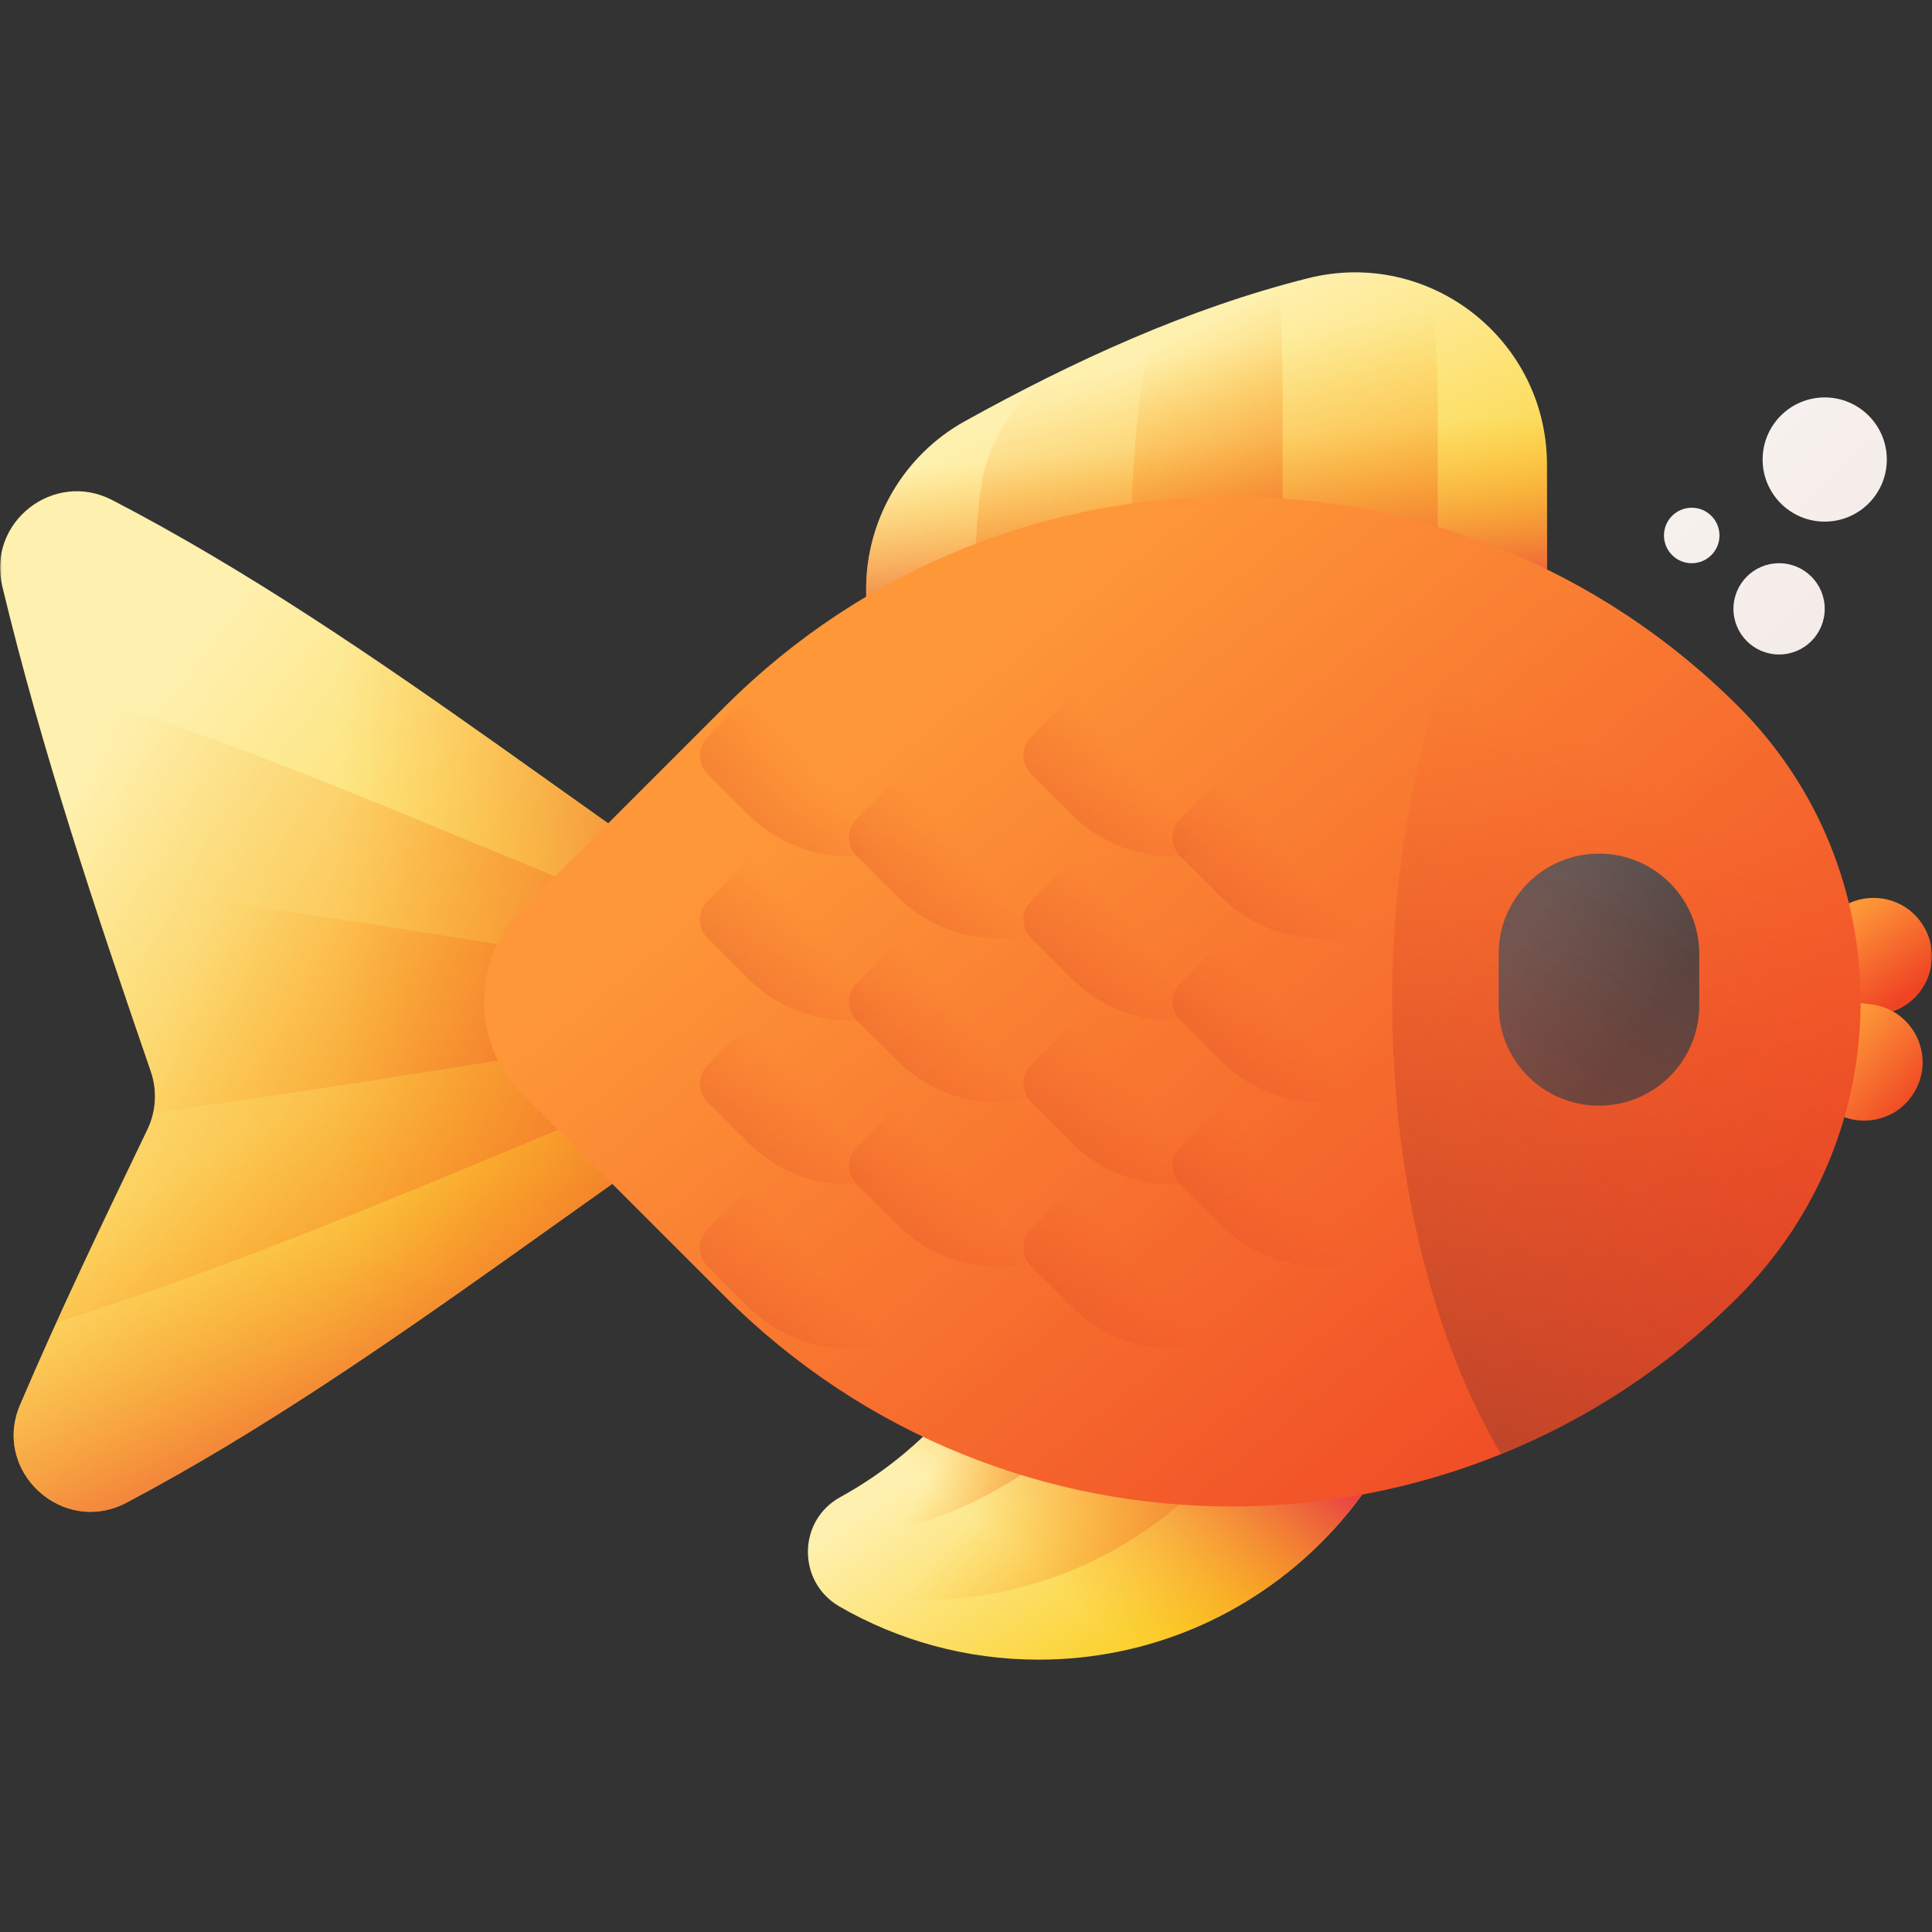 <svg width="512" height="512" viewBox="0 0 512 512" fill="none" xmlns="http://www.w3.org/2000/svg">
<rect x="0" y="0" width="512" height="512" fill="#333333" stroke="none"/>
<g clip-path="url(#clip0_1_32)">
<mask id="mask0_1_32" style="mask-type:luminance" maskUnits="userSpaceOnUse" x="0" y="0" width="512" height="512">
<path d="M512 0H0V512H512V0Z" fill="white"/>
</mask>
<g mask="url(#mask0_1_32)">
<path d="M483.57 138.235C492.658 138.235 500.026 130.867 500.026 121.779C500.026 112.69 492.658 105.323 483.57 105.323C474.481 105.323 467.114 112.69 467.114 121.779C467.114 130.867 474.481 138.235 483.57 138.235Z" fill="url(#paint0_linear_1_32)"/>
<path d="M448.325 149.26C452.387 149.26 455.68 145.967 455.68 141.906C455.68 137.844 452.387 134.551 448.325 134.551C444.263 134.551 440.971 137.844 440.971 141.906C440.971 145.967 444.263 149.26 448.325 149.26Z" fill="url(#paint1_linear_1_32)"/>
<path d="M471.478 173.445C478.156 173.445 483.57 168.031 483.57 161.352C483.57 154.674 478.156 149.26 471.478 149.26C464.799 149.26 459.385 154.674 459.385 161.352C459.385 168.031 464.799 173.445 471.478 173.445Z" fill="url(#paint2_linear_1_32)"/>
<path d="M481.8 270.469L498.101 268.797C509.271 267.652 515.533 255.356 509.891 245.648C504.249 235.94 490.466 235.294 483.94 244.433L474.419 257.768C470.386 263.414 474.898 271.176 481.8 270.469Z" fill="url(#paint3_linear_1_32)"/>
<path d="M479.47 264.338L495.756 266.151C506.915 267.393 513.07 279.742 507.345 289.401C501.618 299.06 487.831 299.586 481.385 290.392L471.98 276.975C467.996 271.293 472.574 263.57 479.47 264.338Z" fill="url(#paint4_linear_1_32)"/>
<path d="M381.075 332.782H273.667C265.886 360.294 247.257 383.253 222.694 396.746C211.305 403.001 211.238 419.275 222.497 425.762C238.026 434.709 256.038 439.828 275.247 439.828C334.1 439.828 381.734 391.795 381.084 332.791L381.075 332.782Z" fill="url(#paint5_linear_1_32)"/>
<path d="M381.075 332.782H273.667C265.886 360.294 247.257 383.253 222.694 396.746C211.305 403.001 211.238 419.275 222.497 425.762C238.026 434.709 256.038 439.828 275.247 439.828C334.1 439.828 381.734 391.795 381.084 332.791L381.075 332.782Z" fill="url(#paint6_linear_1_32)"/>
<path d="M348.637 332.782H273.667C265.886 360.294 247.257 383.253 222.694 396.746C213.667 401.704 211.761 412.953 216.961 420.637C225.721 422.926 234.737 424.084 243.79 424.081C297.311 424.08 341.548 384.353 348.637 332.782Z" fill="url(#paint7_linear_1_32)"/>
<path d="M313.775 332.782H273.667C265.886 360.294 247.257 383.253 222.694 396.746C217.964 399.344 215.194 403.671 214.37 408.306C261.404 407.418 300.93 375.854 313.775 332.782Z" fill="url(#paint8_linear_1_32)"/>
<path d="M409.955 123.128C409.955 89.982 378.784 65.65 346.637 73.733C314.919 81.708 284.643 95.587 255.729 111.606C239.553 120.568 229.542 137.631 229.542 156.123V171.322H409.955V123.128Z" fill="url(#paint9_linear_1_32)"/>
<path d="M409.955 123.128C409.955 89.982 378.784 65.65 346.637 73.733C314.919 81.708 284.643 95.587 255.729 111.606C239.553 120.568 229.542 137.631 229.542 156.123V171.322H409.955V123.128Z" fill="url(#paint10_linear_1_32)"/>
<path d="M378.318 75.975C368.7 72.017 357.727 70.945 346.638 73.734C324.943 79.189 303.923 87.409 283.552 97.185C271.035 103.191 262.157 114.897 260.08 128.625C259.049 135.442 258.503 142.632 258.503 149.985V171.323H380.994V103.662C380.995 93.766 380.035 84.433 378.318 75.975Z" fill="url(#paint11_linear_1_32)"/>
<path d="M339.007 75.786C327.642 79 316.46 82.931 305.465 87.428L305.448 87.487C301.835 100.069 299.598 124.023 299.598 149.985V171.323H339.901V103.662C339.9 93.692 339.58 84.294 339.007 75.786Z" fill="url(#paint12_linear_1_32)"/>
<path d="M29.765 132.533C14.254 124.478 -3.493 138.361 0.595 155.354C11.077 198.929 25.344 241.5 39.951 283.916C41.696 288.977 41.373 294.522 39.055 299.346C27.471 323.435 15.814 347.652 5.31 372.31C-2.193 389.921 16.63 407.162 33.55 398.21C103.46 361.225 166.509 306.331 233.355 266.424C165.13 225.358 101.227 169.641 29.765 132.533Z" fill="url(#paint13_linear_1_32)"/>
<path d="M67.597 154.138V378.607C124.34 343.533 177.524 299.755 233.355 266.424C177.381 232.733 124.314 189.186 67.597 154.138Z" fill="url(#paint14_linear_1_32)"/>
<path d="M39.951 283.916C41.696 288.977 41.373 294.522 39.055 299.346C27.471 323.434 15.814 347.652 5.31 372.31C-2.192 389.921 16.63 407.162 33.55 398.21C103.46 361.225 166.509 306.331 233.355 266.424C232.183 265.718 231.014 264.998 229.845 264.284H33.235C35.459 270.833 37.698 277.377 39.951 283.916Z" fill="url(#paint15_linear_1_32)"/>
<path d="M231.972 265.581C156.517 238.938 85.724 203.045 6.668 179.017C16.278 214.398 27.998 249.21 39.951 283.916C41.696 288.977 41.373 294.522 39.055 299.346C30.907 316.291 22.731 333.302 14.936 350.483C91.013 326.461 159.985 291.676 232.99 266.202C232.651 265.997 232.312 265.787 231.972 265.581Z" fill="url(#paint16_linear_1_32)"/>
<path d="M232.346 265.808L231.972 265.581C231.815 265.525 231.658 265.468 231.501 265.412C161.533 255.881 95.537 243.308 23.23 234.165C28.618 250.805 34.255 267.373 39.951 283.915C41.159 287.444 41.373 291.237 40.569 294.88C106.492 285.962 167.86 274.496 232.346 265.808Z" fill="url(#paint17_linear_1_32)"/>
<path d="M460.696 187.221C386.535 113.061 266.296 113.061 192.136 187.221L138.415 240.942C124.897 254.46 124.897 276.376 138.415 289.893L192.136 343.614C266.296 417.775 386.535 417.775 460.696 343.614C503.882 300.427 503.882 230.408 460.696 187.221Z" fill="url(#paint18_linear_1_32)"/>
<path d="M423.737 293.016C409.056 293.016 397.155 281.114 397.155 266.434V252.803C397.155 238.122 409.056 226.221 423.737 226.221C438.418 226.221 450.319 238.122 450.319 252.803V266.434C450.319 281.114 438.418 293.016 423.737 293.016Z" fill="url(#paint19_linear_1_32)"/>
<path d="M251.961 184.567C237.131 169.737 213.088 169.737 198.258 184.567L187.516 195.309C186.219 196.607 185.49 198.368 185.49 200.203C185.49 202.039 186.219 203.799 187.516 205.097L198.258 215.839C213.088 230.669 237.131 230.669 251.961 215.839C260.597 207.204 260.597 193.203 251.961 184.567Z" fill="url(#paint20_linear_1_32)"/>
<path d="M251.961 228.043C237.131 213.213 213.088 213.213 198.258 228.043L187.516 238.785C186.219 240.083 185.49 241.843 185.49 243.679C185.49 245.515 186.219 247.275 187.516 248.573L198.258 259.315C213.088 274.145 237.131 274.145 251.961 259.315C260.597 250.68 260.597 236.679 251.961 228.043Z" fill="url(#paint21_linear_1_32)"/>
<path d="M251.961 271.519C237.131 256.689 213.088 256.689 198.258 271.519L187.516 282.261C186.219 283.559 185.49 285.319 185.49 287.155C185.49 288.99 186.219 290.751 187.516 292.049L198.258 302.791C213.088 317.621 237.131 317.621 251.961 302.791C260.597 294.156 260.597 280.154 251.961 271.519Z" fill="url(#paint22_linear_1_32)"/>
<path d="M251.961 314.995C237.131 300.165 213.088 300.165 198.258 314.995L187.516 325.736C186.219 327.035 185.49 328.795 185.49 330.631C185.49 332.466 186.219 334.227 187.516 335.525L198.258 346.267C213.088 361.097 237.131 361.097 251.961 346.267C260.597 337.632 260.597 323.63 251.961 314.995Z" fill="url(#paint23_linear_1_32)"/>
<path d="M291.456 206.305C276.626 191.475 252.583 191.475 237.753 206.305L227.011 217.047C225.713 218.345 224.984 220.106 224.984 221.941C224.984 223.777 225.713 225.537 227.011 226.835L237.753 237.577C252.583 252.407 276.626 252.407 291.456 237.577C300.091 228.943 300.091 214.941 291.456 206.305Z" fill="url(#paint24_linear_1_32)"/>
<path d="M291.456 249.781C276.626 234.951 252.583 234.951 237.753 249.781L227.011 260.523C225.713 261.821 224.984 263.581 224.984 265.417C224.984 267.253 225.713 269.013 227.011 270.311L237.753 281.053C252.583 295.883 276.626 295.883 291.456 281.053C300.091 272.418 300.091 258.417 291.456 249.781Z" fill="url(#paint25_linear_1_32)"/>
<path d="M291.456 293.257C276.626 278.427 252.583 278.427 237.753 293.257L227.011 303.999C225.713 305.297 224.984 307.057 224.984 308.893C224.984 310.728 225.713 312.489 227.011 313.787L237.753 324.529C252.583 339.359 276.626 339.359 291.456 324.529C300.091 315.894 300.091 301.892 291.456 293.257Z" fill="url(#paint26_linear_1_32)"/>
<path d="M337.689 184.567C322.859 169.737 298.816 169.737 283.986 184.567L273.244 195.309C271.947 196.607 271.217 198.368 271.217 200.203C271.217 202.039 271.947 203.799 273.244 205.097L283.986 215.839C298.816 230.669 322.859 230.669 337.688 215.839C346.325 207.204 346.325 193.203 337.689 184.567Z" fill="url(#paint27_linear_1_32)"/>
<path d="M337.689 228.043C322.859 213.213 298.816 213.213 283.986 228.043L273.244 238.785C271.947 240.083 271.217 241.843 271.217 243.679C271.217 245.515 271.947 247.275 273.244 248.573L283.986 259.315C298.816 274.145 322.859 274.145 337.688 259.315C346.325 250.68 346.325 236.679 337.689 228.043Z" fill="url(#paint28_linear_1_32)"/>
<path d="M337.689 271.519C322.859 256.689 298.816 256.689 283.986 271.519L273.244 282.261C271.947 283.559 271.217 285.319 271.217 287.155C271.217 288.99 271.947 290.751 273.244 292.049L283.986 302.791C298.816 317.621 322.859 317.621 337.688 302.791C346.325 294.156 346.325 280.154 337.689 271.519Z" fill="url(#paint29_linear_1_32)"/>
<path d="M337.689 314.995C322.859 300.165 298.816 300.165 283.986 314.995L273.244 325.736C271.947 327.035 271.217 328.795 271.217 330.631C271.217 332.466 271.947 334.227 273.244 335.525L283.986 346.267C298.816 361.097 322.859 361.097 337.688 346.267C346.325 337.632 346.325 323.63 337.689 314.995Z" fill="url(#paint30_linear_1_32)"/>
<path d="M377.183 206.305C362.353 191.475 338.31 191.475 323.481 206.305L312.739 217.047C311.441 218.345 310.712 220.106 310.712 221.941C310.712 223.777 311.441 225.537 312.739 226.835L323.481 237.577C338.31 252.407 362.353 252.407 377.183 237.577C385.819 228.943 385.819 214.941 377.183 206.305Z" fill="url(#paint31_linear_1_32)"/>
<path d="M377.183 249.781C362.353 234.951 338.31 234.951 323.481 249.781L312.739 260.523C311.441 261.821 310.712 263.581 310.712 265.417C310.712 267.253 311.441 269.013 312.739 270.311L323.481 281.053C338.31 295.883 362.353 295.883 377.183 281.053C385.819 272.418 385.819 258.417 377.183 249.781Z" fill="url(#paint32_linear_1_32)"/>
<path d="M377.183 293.257C362.353 278.427 338.31 278.427 323.481 293.257L312.739 303.999C311.441 305.297 310.712 307.057 310.712 308.893C310.712 310.728 311.441 312.489 312.739 313.787L323.481 324.529C338.31 339.359 362.353 339.359 377.183 324.529C385.819 315.894 385.819 301.892 377.183 293.257Z" fill="url(#paint33_linear_1_32)"/>
<path d="M460.696 187.222C442.131 168.657 420.679 154.742 397.787 145.471C380.057 175.294 368.949 217.99 368.949 265.418C368.949 312.846 380.057 355.543 397.788 385.365C420.681 376.094 442.133 362.178 460.697 343.614C503.882 300.427 503.882 230.408 460.696 187.222Z" fill="url(#paint34_linear_1_32)"/>
</g>
</g>
<defs>
<linearGradient id="paint0_linear_1_32" x1="445.15" y1="83.359" x2="566.295" y2="204.503" gradientUnits="userSpaceOnUse">
<stop stop-color="#F9F5F3"/>
<stop offset="1" stop-color="#EFE2DD"/>
</linearGradient>
<linearGradient id="paint1_linear_1_32" x1="417.464" y1="111.045" x2="538.609" y2="232.189" gradientUnits="userSpaceOnUse">
<stop stop-color="#F9F5F3"/>
<stop offset="1" stop-color="#EFE2DD"/>
</linearGradient>
<linearGradient id="paint2_linear_1_32" x1="419.317" y1="109.192" x2="540.461" y2="230.337" gradientUnits="userSpaceOnUse">
<stop stop-color="#F9F5F3"/>
<stop offset="1" stop-color="#EFE2DD"/>
</linearGradient>
<linearGradient id="paint3_linear_1_32" x1="484.601" y1="246.03" x2="500.329" y2="267.447" gradientUnits="userSpaceOnUse">
<stop stop-color="#FE9738"/>
<stop offset="1" stop-color="#EF4424"/>
</linearGradient>
<linearGradient id="paint4_linear_1_32" x1="486.983" y1="275.251" x2="507.73" y2="293.656" gradientUnits="userSpaceOnUse">
<stop stop-color="#FE9738"/>
<stop offset="1" stop-color="#EF4424"/>
</linearGradient>
<linearGradient id="paint5_linear_1_32" x1="287.79" y1="360.358" x2="342.002" y2="439.333" gradientUnits="userSpaceOnUse">
<stop stop-color="#FEF0AE"/>
<stop offset="1" stop-color="#FAC600"/>
</linearGradient>
<linearGradient id="paint6_linear_1_32" x1="273.808" y1="415.664" x2="318.65" y2="363.126" gradientUnits="userSpaceOnUse">
<stop stop-color="#FEA613" stop-opacity="0"/>
<stop offset="1" stop-color="#E94444"/>
</linearGradient>
<linearGradient id="paint7_linear_1_32" x1="279.766" y1="374.265" x2="348.702" y2="429.815" gradientUnits="userSpaceOnUse">
<stop stop-color="#FEA613" stop-opacity="0"/>
<stop offset="1" stop-color="#E94444"/>
</linearGradient>
<linearGradient id="paint8_linear_1_32" x1="260.308" y1="368.298" x2="300.13" y2="392.058" gradientUnits="userSpaceOnUse">
<stop stop-color="#FEA613" stop-opacity="0"/>
<stop offset="1" stop-color="#E94444"/>
</linearGradient>
<linearGradient id="paint9_linear_1_32" x1="297.981" y1="96.542" x2="356.208" y2="216.344" gradientUnits="userSpaceOnUse">
<stop stop-color="#FEF0AE"/>
<stop offset="1" stop-color="#FAC600"/>
</linearGradient>
<linearGradient id="paint10_linear_1_32" x1="317.148" y1="117.422" x2="321.665" y2="167.116" gradientUnits="userSpaceOnUse">
<stop stop-color="#FEA613" stop-opacity="0"/>
<stop offset="1" stop-color="#E94444"/>
</linearGradient>
<linearGradient id="paint11_linear_1_32" x1="312.962" y1="94.504" x2="332.036" y2="196.402" gradientUnits="userSpaceOnUse">
<stop stop-color="#FEA613" stop-opacity="0"/>
<stop offset="1" stop-color="#E94444"/>
</linearGradient>
<linearGradient id="paint12_linear_1_32" x1="304.317" y1="92.723" x2="347.534" y2="181.64" gradientUnits="userSpaceOnUse">
<stop stop-color="#FEA613" stop-opacity="0"/>
<stop offset="1" stop-color="#E94444"/>
</linearGradient>
<linearGradient id="paint13_linear_1_32" x1="1.249" y1="235.998" x2="173.923" y2="371.862" gradientUnits="userSpaceOnUse">
<stop stop-color="#FEF0AE"/>
<stop offset="1" stop-color="#FAC600"/>
</linearGradient>
<linearGradient id="paint14_linear_1_32" x1="89.683" y1="266.373" x2="213.24" y2="266.373" gradientUnits="userSpaceOnUse">
<stop stop-color="#FEA613" stop-opacity="0"/>
<stop offset="1" stop-color="#E94444"/>
</linearGradient>
<linearGradient id="paint15_linear_1_32" x1="98.398" y1="284.623" x2="144.579" y2="378.991" gradientUnits="userSpaceOnUse">
<stop stop-color="#FEA613" stop-opacity="0"/>
<stop offset="1" stop-color="#E94444"/>
</linearGradient>
<linearGradient id="paint16_linear_1_32" x1="0.963" y1="256.675" x2="257.967" y2="364.43" gradientUnits="userSpaceOnUse">
<stop stop-color="#FEA613" stop-opacity="0"/>
<stop offset="1" stop-color="#E94444"/>
</linearGradient>
<linearGradient id="paint17_linear_1_32" x1="58.588" y1="240.089" x2="198.468" y2="312.371" gradientUnits="userSpaceOnUse">
<stop stop-color="#FEA613" stop-opacity="0"/>
<stop offset="1" stop-color="#E94444"/>
</linearGradient>
<linearGradient id="paint18_linear_1_32" x1="251.531" y1="179.277" x2="432.236" y2="401.144" gradientUnits="userSpaceOnUse">
<stop stop-color="#FE9738"/>
<stop offset="1" stop-color="#EF4424"/>
</linearGradient>
<linearGradient id="paint19_linear_1_32" x1="404.599" y1="245.265" x2="437.406" y2="269.869" gradientUnits="userSpaceOnUse">
<stop stop-color="#5A5A5A"/>
<stop offset="1" stop-color="#444444"/>
</linearGradient>
<linearGradient id="paint20_linear_1_32" x1="218.309" y1="206.226" x2="146.279" y2="270.002" gradientUnits="userSpaceOnUse">
<stop stop-color="#EF4424" stop-opacity="0"/>
<stop offset="1" stop-color="#883F2E"/>
</linearGradient>
<linearGradient id="paint21_linear_1_32" x1="218.309" y1="249.701" x2="146.279" y2="313.478" gradientUnits="userSpaceOnUse">
<stop stop-color="#EF4424" stop-opacity="0"/>
<stop offset="1" stop-color="#883F2E"/>
</linearGradient>
<linearGradient id="paint22_linear_1_32" x1="218.309" y1="293.177" x2="146.279" y2="356.953" gradientUnits="userSpaceOnUse">
<stop stop-color="#EF4424" stop-opacity="0"/>
<stop offset="1" stop-color="#883F2E"/>
</linearGradient>
<linearGradient id="paint23_linear_1_32" x1="218.309" y1="336.653" x2="146.279" y2="400.429" gradientUnits="userSpaceOnUse">
<stop stop-color="#EF4424" stop-opacity="0"/>
<stop offset="1" stop-color="#883F2E"/>
</linearGradient>
<linearGradient id="paint24_linear_1_32" x1="257.802" y1="227.964" x2="185.773" y2="291.74" gradientUnits="userSpaceOnUse">
<stop stop-color="#EF4424" stop-opacity="0"/>
<stop offset="1" stop-color="#883F2E"/>
</linearGradient>
<linearGradient id="paint25_linear_1_32" x1="257.802" y1="271.439" x2="185.773" y2="335.216" gradientUnits="userSpaceOnUse">
<stop stop-color="#EF4424" stop-opacity="0"/>
<stop offset="1" stop-color="#883F2E"/>
</linearGradient>
<linearGradient id="paint26_linear_1_32" x1="257.802" y1="314.915" x2="185.773" y2="378.691" gradientUnits="userSpaceOnUse">
<stop stop-color="#EF4424" stop-opacity="0"/>
<stop offset="1" stop-color="#883F2E"/>
</linearGradient>
<linearGradient id="paint27_linear_1_32" x1="304.037" y1="206.226" x2="232.007" y2="270.002" gradientUnits="userSpaceOnUse">
<stop stop-color="#EF4424" stop-opacity="0"/>
<stop offset="1" stop-color="#883F2E"/>
</linearGradient>
<linearGradient id="paint28_linear_1_32" x1="304.037" y1="249.701" x2="232.007" y2="313.478" gradientUnits="userSpaceOnUse">
<stop stop-color="#EF4424" stop-opacity="0"/>
<stop offset="1" stop-color="#883F2E"/>
</linearGradient>
<linearGradient id="paint29_linear_1_32" x1="304.037" y1="293.177" x2="232.007" y2="356.953" gradientUnits="userSpaceOnUse">
<stop stop-color="#EF4424" stop-opacity="0"/>
<stop offset="1" stop-color="#883F2E"/>
</linearGradient>
<linearGradient id="paint30_linear_1_32" x1="304.037" y1="336.653" x2="232.007" y2="400.429" gradientUnits="userSpaceOnUse">
<stop stop-color="#EF4424" stop-opacity="0"/>
<stop offset="1" stop-color="#883F2E"/>
</linearGradient>
<linearGradient id="paint31_linear_1_32" x1="343.53" y1="227.964" x2="271.501" y2="291.74" gradientUnits="userSpaceOnUse">
<stop stop-color="#EF4424" stop-opacity="0"/>
<stop offset="1" stop-color="#883F2E"/>
</linearGradient>
<linearGradient id="paint32_linear_1_32" x1="343.53" y1="271.439" x2="271.501" y2="335.216" gradientUnits="userSpaceOnUse">
<stop stop-color="#EF4424" stop-opacity="0"/>
<stop offset="1" stop-color="#883F2E"/>
</linearGradient>
<linearGradient id="paint33_linear_1_32" x1="343.53" y1="314.915" x2="271.501" y2="378.691" gradientUnits="userSpaceOnUse">
<stop stop-color="#EF4424" stop-opacity="0"/>
<stop offset="1" stop-color="#883F2E"/>
</linearGradient>
<linearGradient id="paint34_linear_1_32" x1="448.477" y1="212.449" x2="330.014" y2="444.689" gradientUnits="userSpaceOnUse">
<stop stop-color="#EF4424" stop-opacity="0"/>
<stop offset="1" stop-color="#883F2E"/>
</linearGradient>
<clipPath id="clip0_1_32">
<rect width="512" height="512" fill="white"/>
</clipPath>
</defs>
</svg>

